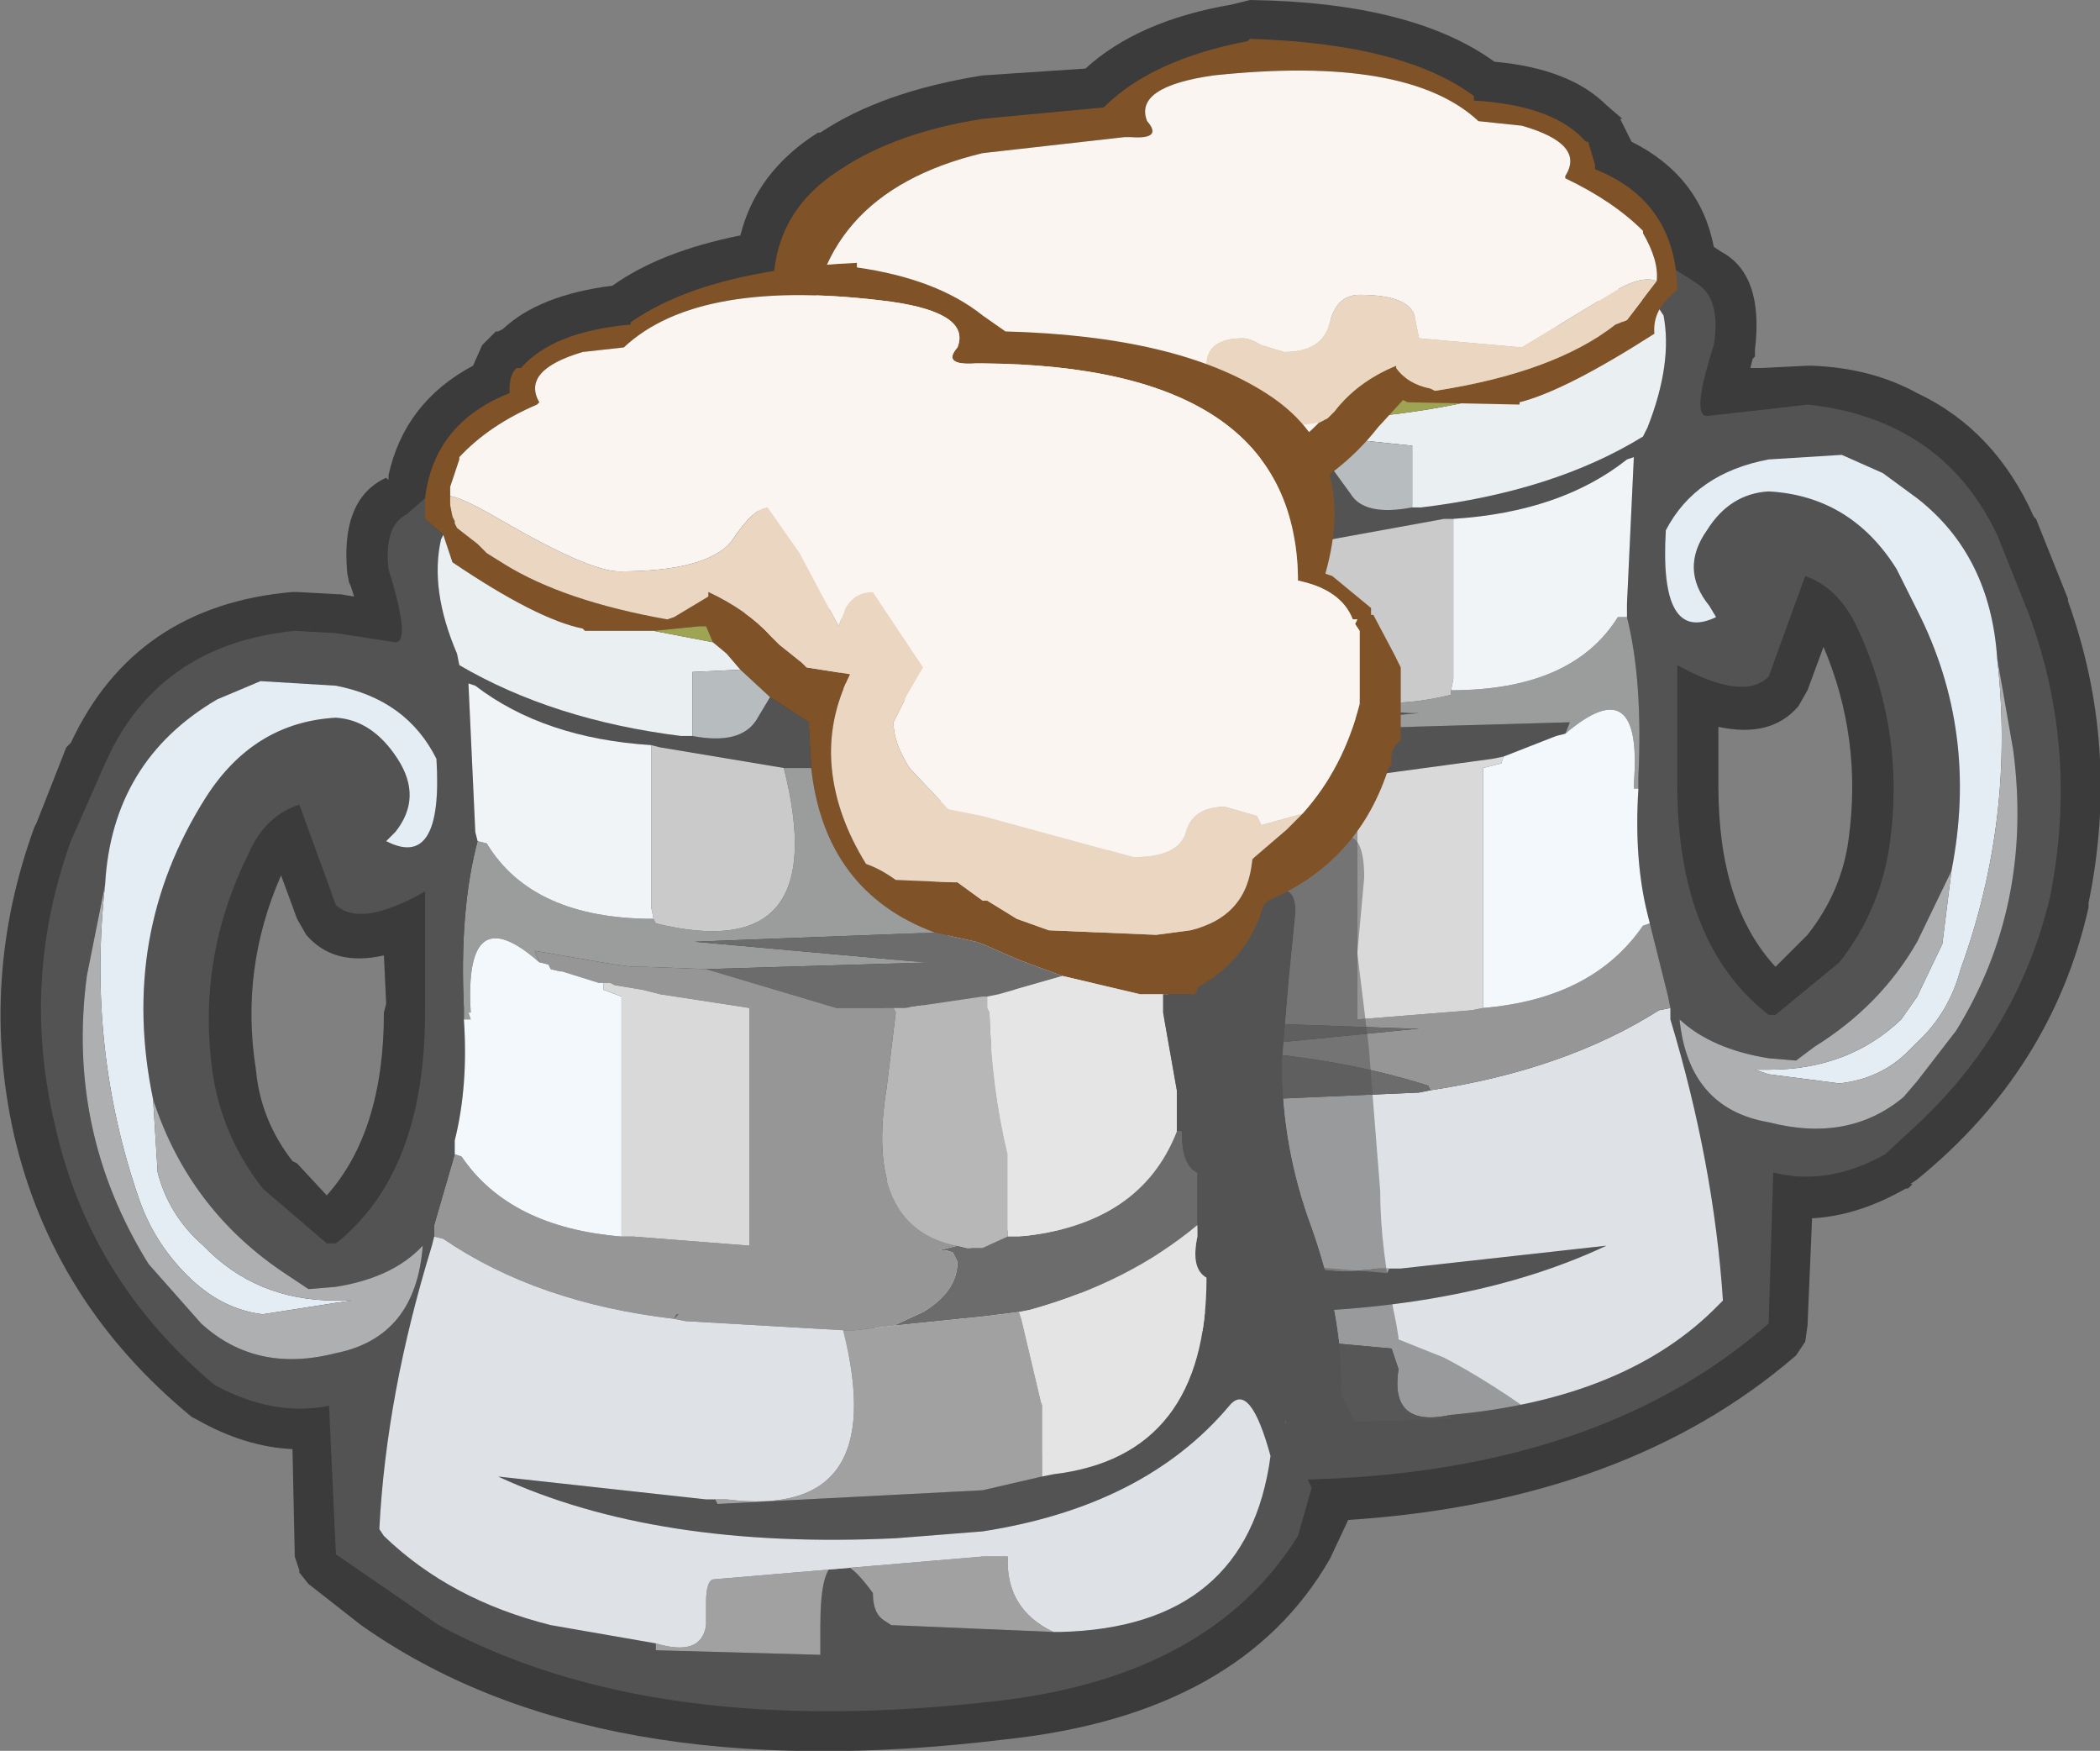 <?xml version="1.0" encoding="UTF-8" standalone="no"?>
<svg xmlns:ffdec="https://www.free-decompiler.com/flash" xmlns:xlink="http://www.w3.org/1999/xlink" ffdec:objectType="frame" height="38.3px" width="45.95px" xmlns="http://www.w3.org/2000/svg">
  <rect width="100%" height="100%" fill="#808080" stroke="none"/>
  <g transform="matrix(1.0, 0.0, 0.0, 1.0, -0.95, -5.2)">
    <use ffdec:characterId="2466" height="38.3" transform="matrix(1.0, 0.0, 0.0, 1.0, 0.95, 5.2)" width="45.95" xlink:href="#shape0"/>
  </g>
  <defs>
    <g id="shape0" transform="matrix(1.0, 0.0, 0.0, 1.0, -0.95, -5.2)">
      <path d="M40.5 20.3 L40.3 20.65 Q39.7 21.35 38.55 21.1 L38.55 22.25 38.55 22.4 Q38.55 25.0 39.8 26.35 L40.5 25.65 Q41.25 24.7 41.4 23.55 41.7 21.35 40.85 19.35 L40.5 20.3 M46.2 18.35 Q47.35 21.55 46.65 24.95 L46.65 25.05 Q45.85 28.6 42.9 31.0 L42.75 31.1 42.8 31.1 42.7 31.2 42.65 31.2 Q41.6 31.8 40.6 31.85 L40.5 34.2 40.45 34.55 40.25 34.85 Q36.55 38.05 30.45 38.45 L30.05 39.3 Q28.1 42.7 22.95 43.25 13.95 44.35 8.85 40.75 L7.7 39.85 7.5 39.6 7.5 39.55 7.4 39.25 7.35 36.9 Q6.3 36.85 5.25 36.25 L5.15 36.2 Q2.1 33.7 1.25 30.0 0.5 26.6 1.7 23.3 L1.75 23.2 2.4 21.55 2.5 21.45 Q3.9 18.45 7.35 18.15 L7.45 18.15 8.35 18.2 8.4 18.2 8.7 18.25 8.6 17.95 8.6 18.0 8.55 17.75 Q8.4 16.2 9.3 15.7 L9.4 15.65 9.45 15.7 9.45 15.6 Q9.8 14.0 11.3 13.2 L11.5 12.75 11.8 12.45 11.85 12.45 11.95 12.4 Q12.75 11.65 14.35 11.45 15.4 10.7 17.15 10.35 17.5 8.95 18.85 8.1 L18.9 8.1 Q20.25 7.2 22.45 6.85 L24.7 6.7 Q25.85 5.65 27.9 5.3 L28.3 5.2 Q31.85 5.25 33.65 6.55 35.3 6.7 36.1 7.5 L36.45 7.8 36.4 7.8 36.65 8.3 Q38.15 9.05 38.45 10.6 L38.6 10.7 Q39.55 11.2 39.35 12.85 L39.35 13.0 39.3 13.05 39.25 13.25 39.5 13.25 40.5 13.2 40.6 13.2 Q41.9 13.25 42.9 13.8 44.6 14.6 45.45 16.5 L45.5 16.55 46.2 18.3 46.2 18.35 M7.65 25.65 L7.45 25.3 7.1 24.35 Q6.2 26.4 6.55 28.6 6.65 29.7 7.35 30.6 L7.45 30.65 8.1 31.35 Q9.35 29.95 9.35 27.35 L9.4 27.15 9.35 26.1 Q8.25 26.35 7.65 25.65" fill="#3b3b3b" fill-rule="evenodd" stroke="none"/>
      <path d="M40.5 14.05 Q41.9 14.2 42.9 14.85 44.0 15.55 44.65 16.9 L45.35 18.65 Q46.45 21.65 45.8 24.85 45.1 27.75 42.9 29.8 L42.2 30.45 Q40.95 31.15 39.75 30.85 L39.65 34.15 Q34.75 38.45 25.15 37.35 L22.45 36.75 Q19.9 35.8 18.65 33.75 18.4 33.35 18.3 32.7 20.95 26.9 21.0 22.35 21.1 20.4 20.8 18.7 19.9 14.05 20.05 12.45 L20.15 11.85 22.45 10.4 Q25.4 9.05 29.75 9.2 35.05 9.3 38.15 11.45 38.6 11.8 38.45 12.75 37.95 14.3 38.3 14.3 L39.65 14.15 40.5 14.05 M44.65 19.6 Q44.5 17.35 42.9 16.1 L42.15 15.55 41.25 15.15 39.65 15.25 Q38.05 15.55 37.4 16.8 37.25 19.3 38.5 18.7 L38.35 18.45 Q37.7 17.65 38.3 16.8 38.8 16.0 39.65 15.95 41.45 16.05 42.45 17.65 L42.9 18.55 Q44.25 21.2 43.65 24.25 L42.9 25.8 Q42.1 27.2 40.65 28.1 L40.25 28.4 39.65 28.35 Q38.4 28.15 37.7 27.5 37.9 29.45 39.65 29.75 41.4 30.2 42.6 29.2 L42.9 28.85 43.75 27.75 Q45.45 25.0 45.0 21.6 L44.65 19.6 M42.3 23.65 Q42.65 21.15 41.55 18.85 41.15 18.05 40.45 17.8 L39.65 20.0 Q39.1 20.55 37.65 19.75 L37.65 21.0 37.65 22.35 Q37.65 25.85 39.65 27.4 L39.8 27.4 41.2 26.25 Q42.1 25.1 42.3 23.65 M36.5 12.75 L35.65 12.45 33.8 12.1 33.2 12.0 33.2 11.85 33.2 11.65 33.2 10.95 33.45 10.95 Q35.65 11.2 36.7 12.5 L36.65 12.65 36.5 12.75 M31.85 16.3 L32.05 16.3 Q34.95 15.95 36.9 14.75 L37.0 14.55 Q37.55 13.15 37.35 12.1 L37.25 11.95 Q33.3 9.8 26.75 10.3 L26.5 10.3 Q24.25 10.45 22.45 11.1 L20.55 12.1 21.05 14.5 21.05 14.75 Q21.75 15.25 22.45 15.55 24.5 16.4 27.35 15.65 L27.45 15.2 Q28.9 14.05 30.1 15.45 L30.5 16.0 Q30.8 16.5 31.85 16.3 M26.25 17.05 L26.05 17.05 22.45 16.1 21.45 15.6 21.55 17.7 21.55 17.95 Q21.85 18.85 22.45 19.45 23.3 20.2 24.8 20.3 L25.05 20.3 31.8 20.8 32.0 20.8 26.85 21.25 26.55 21.25 35.3 21.0 35.2 21.25 35.0 21.3 33.85 21.75 33.6 21.8 30.65 22.2 30.45 22.2 27.5 22.2 27.3 22.2 25.4 22.0 25.2 22.0 22.45 21.1 21.6 20.8 21.6 21.0 21.6 22.35 21.3 24.05 21.3 24.75 21.3 24.95 21.15 24.95 Q21.25 25.7 20.85 25.85 L20.85 26.75 20.85 27.0 20.85 27.25 Q21.0 27.95 20.65 28.15 20.65 30.95 22.45 31.95 L24.05 32.45 24.2 32.45 31.3 33.05 31.35 32.95 31.6 32.95 36.1 32.45 Q32.7 34.05 27.45 33.9 24.5 33.75 22.45 32.7 L20.15 30.85 Q19.7 30.35 19.25 32.0 19.7 35.1 22.45 35.75 L23.8 35.9 24.05 35.9 Q26.15 36.85 27.7 35.6 L27.9 35.0 Q29.15 33.3 29.05 36.15 L29.05 36.35 32.7 36.25 32.7 36.15 Q36.55 35.8 38.55 33.75 L38.65 33.65 Q38.45 30.65 37.5 27.5 L37.5 27.25 37.45 27.0 37.05 25.4 37.0 25.2 Q36.7 24.0 36.8 22.45 L36.8 22.35 36.8 22.2 Q36.9 20.1 36.55 18.7 L36.55 18.4 36.7 15.2 36.55 15.25 Q35.1 16.4 32.75 16.55 L32.55 16.55 29.8 17.05 29.65 17.05 26.25 17.05" fill="#535353" fill-rule="evenodd" stroke="none"/>
      <path d="M43.65 24.25 Q44.25 21.2 42.9 18.55 L42.45 17.65 Q41.45 16.05 39.65 15.95 38.8 16.0 38.3 16.8 37.7 17.65 38.35 18.45 L38.5 18.7 Q37.25 19.3 37.4 16.8 38.05 15.55 39.65 15.25 L41.25 15.15 42.15 15.55 42.9 16.1 Q44.5 17.35 44.65 19.6 45.05 23.1 43.85 26.4 43.6 27.35 42.9 28.0 L42.7 28.2 Q42.1 28.8 41.2 28.9 L39.65 28.7 39.35 28.6 39.65 28.6 Q41.4 28.6 42.55 27.5 L42.9 27.0 43.45 25.85 43.65 24.25" fill="#e4edf4" fill-rule="evenodd" stroke="none"/>
      <path d="M43.65 24.25 L43.45 25.85 42.9 27.0 42.55 27.5 Q41.4 28.6 39.65 28.6 L39.35 28.6 39.65 28.7 41.2 28.9 Q42.1 28.8 42.7 28.2 L42.9 28.0 Q43.6 27.35 43.85 26.4 45.05 23.1 44.65 19.6 L45.0 21.6 Q45.45 25.0 43.75 27.75 L42.9 28.85 42.6 29.2 Q41.4 30.2 39.65 29.75 37.9 29.45 37.7 27.5 38.4 28.15 39.65 28.35 L40.25 28.4 40.65 28.1 Q42.1 27.2 42.9 25.8 L43.65 24.25" fill="#adafb0" fill-rule="evenodd" stroke="none"/>
      <path d="M37.5 27.25 L37.5 27.5 Q38.45 30.65 38.65 33.65 L38.55 33.75 Q36.55 35.8 32.7 36.15 31.35 36.45 31.55 35.15 L31.4 34.7 25.4 34.15 24.95 34.15 Q25.0 35.35 24.05 35.9 L23.8 35.9 22.45 35.75 Q19.7 35.1 19.25 32.0 19.7 30.35 20.15 30.85 L22.45 32.7 Q24.5 33.75 27.45 33.9 32.7 34.05 36.1 32.45 L31.6 32.95 31.35 32.95 31.1 32.95 Q27.5 33.45 28.55 29.25 L32.0 29.1 32.25 29.05 Q35.2 28.6 37.25 27.3 L37.5 27.25" fill="#dee2e6" fill-rule="evenodd" stroke="none"/>
      <path d="M36.5 12.75 L36.65 12.65 36.7 12.5 Q35.65 11.2 33.45 10.95 L33.2 10.95 33.0 10.95 26.5 10.75 26.3 10.7 26.25 10.55 26.65 10.45 26.75 10.3 Q33.3 9.8 37.25 11.95 L37.35 12.1 Q37.55 13.15 37.0 14.55 L36.9 14.75 Q34.95 15.95 32.05 16.3 L31.85 16.3 31.85 15.45 31.85 14.95 26.15 14.35 26.6 14.35 26.85 14.35 Q32.8 14.75 36.5 12.75" fill="#eaeff2" fill-rule="evenodd" stroke="none"/>
      <path d="M33.2 10.95 L33.2 11.65 33.2 11.85 33.2 12.0 33.1 12.1 25.6 12.3 25.4 12.3 Q24.35 13.1 22.95 13.35 L22.7 13.35 22.45 13.35 Q21.5 13.25 21.7 12.1 L22.45 11.65 Q24.15 10.9 26.5 10.85 L26.5 10.75 33.0 10.95 33.2 10.95" fill="#555f65" fill-rule="evenodd" stroke="none"/>
      <path d="M33.2 12.0 L33.8 12.1 35.65 12.45 36.5 12.75 Q32.8 14.75 26.85 14.35 L26.85 14.2 Q24.4 14.15 22.95 13.35 24.35 13.1 25.4 12.3 L25.6 12.3 33.1 12.1 33.2 12.0" fill="#9fa454" fill-rule="evenodd" stroke="none"/>
      <path d="M22.95 13.35 Q24.4 14.15 26.85 14.2 L26.85 14.35 26.6 14.35 26.15 14.35 31.85 14.95 31.85 15.45 31.85 16.3 Q30.8 16.5 30.5 16.0 L30.1 15.45 Q28.9 14.05 27.45 15.2 L27.35 15.65 Q24.5 16.4 22.45 15.55 21.75 15.25 21.05 14.75 L21.05 14.5 20.55 12.1 22.45 11.1 Q24.25 10.45 26.5 10.3 L26.75 10.3 26.65 10.45 26.25 10.55 26.3 10.7 26.5 10.75 26.5 10.85 Q24.15 10.9 22.45 11.65 L21.7 12.1 Q21.5 13.25 22.45 13.35 L22.7 13.35 22.95 13.35" fill="#b7bcbf" fill-rule="evenodd" stroke="none"/>
      <path d="M26.25 17.05 L29.65 17.05 29.8 17.05 Q28.7 21.35 32.7 20.4 L32.7 20.3 Q35.35 20.3 36.35 18.7 L36.55 18.7 Q36.9 20.1 36.8 22.2 L36.8 22.35 36.8 22.45 36.7 22.45 36.7 22.35 Q36.9 19.8 35.2 21.25 L35.3 21.0 26.55 21.25 26.85 21.25 32.0 20.8 31.8 20.8 25.05 20.3 Q26.25 19.45 26.25 17.25 L26.25 17.05" fill="#9b9c9c" fill-rule="evenodd" stroke="none"/>
      <path d="M29.8 17.05 L32.55 16.55 32.75 16.55 32.75 20.05 32.7 20.3 32.7 20.4 Q28.7 21.35 29.8 17.05" fill="#cacaca" fill-rule="evenodd" stroke="none"/>
      <path d="M32.75 16.55 Q35.1 16.4 36.55 15.25 L36.7 15.2 36.55 18.4 36.55 18.7 36.35 18.7 Q35.35 20.3 32.7 20.3 L32.75 20.05 32.75 16.55" fill="#f0f4f7" fill-rule="evenodd" stroke="none"/>
      <path d="M25.05 20.3 L24.8 20.3 Q23.3 20.2 22.45 19.45 21.85 18.85 21.55 17.95 L21.55 17.7 21.45 15.6 22.45 16.1 26.05 17.05 26.25 17.05 26.25 17.25 Q26.25 19.45 25.05 20.3 M21.3 24.95 L21.3 24.75 21.3 24.05 21.6 22.35 21.6 21.0 21.6 20.8 22.45 21.1 25.2 22.0 25.4 22.0 25.4 22.2 25.4 22.35 24.95 25.4 24.95 27.0 24.95 27.25 24.75 27.25 Q23.35 27.1 22.45 26.45 21.7 25.9 21.3 24.95" fill="#e5e5e5" fill-rule="evenodd" stroke="none"/>
      <path d="M25.4 22.0 L27.3 22.2 27.5 22.2 Q27.4 22.25 27.45 22.35 L27.6 24.05 Q28.05 27.05 26.1 27.5 L25.85 27.5 24.95 27.25 24.95 27.0 24.95 25.4 25.4 22.35 25.4 22.2 25.4 22.0" fill="#b7b7b7" fill-rule="evenodd" stroke="none"/>
      <path d="M37.05 25.4 L37.45 27.0 37.5 27.25 37.25 27.3 Q35.2 28.6 32.25 29.05 L32.2 28.95 Q30.0 28.25 27.25 28.15 L27.45 28.15 32.0 27.7 31.75 27.7 26.1 27.5 Q28.05 27.05 27.6 24.05 L27.45 22.35 Q27.4 22.25 27.5 22.2 L30.45 22.2 30.65 22.2 30.65 22.35 30.65 27.25 30.65 27.5 33.15 27.3 33.4 27.25 Q35.8 27.05 36.9 25.45 L37.05 25.4" fill="#969696" fill-rule="evenodd" stroke="none"/>
      <path d="M20.45 20.25 L20.05 20.4 Q19.3 20.4 18.3 19.6 L17.25 18.65 Q17.3 18.0 18.9 18.8 20.6 19.6 20.6 19.85 L20.45 20.25" fill="#e2e2e2" fill-rule="evenodd" stroke="none"/>
      <path d="M20.85 27.0 L20.85 26.75 20.85 25.85 Q21.25 25.7 21.15 24.95 L21.3 24.95 Q21.7 25.9 22.45 26.45 23.35 27.1 24.75 27.25 L24.95 27.25 25.85 27.5 26.1 27.5 31.75 27.7 32.0 27.7 27.45 28.15 27.25 28.15 Q30.0 28.25 32.2 28.95 L32.25 29.05 32.0 29.1 28.55 29.25 28.35 29.25 24.75 28.8 24.5 28.8 22.45 28.05 20.85 27.0" fill="#6c6c6c" fill-rule="evenodd" stroke="none"/>
      <path d="M24.2 32.45 L24.05 32.45 22.45 31.95 Q20.65 30.95 20.65 28.15 21.0 27.95 20.85 27.25 L20.85 27.0 22.45 28.05 24.5 28.8 24.75 28.8 24.7 29.05 24.2 30.85 24.2 32.25 24.2 32.45" fill="#e4e4e4" fill-rule="evenodd" stroke="none"/>
      <path d="M30.65 22.2 L33.6 21.8 33.85 21.75 33.8 21.9 33.4 22.0 33.4 22.35 33.4 27.0 33.4 27.25 33.15 27.3 30.65 27.5 30.65 27.25 30.65 22.35 30.65 22.2" fill="#d9d9d9" fill-rule="evenodd" stroke="none"/>
      <path d="M36.8 22.45 Q36.7 24.0 37.0 25.2 L37.05 25.4 36.9 25.45 Q35.8 27.05 33.4 27.25 L33.4 27.0 33.4 22.35 33.4 22.0 33.8 21.9 33.85 21.75 35.0 21.3 35.2 21.25 Q36.9 19.8 36.7 22.35 L36.7 22.45 36.8 22.45" fill="#f3f8fc" fill-rule="evenodd" stroke="none"/>
      <path d="M31.35 32.95 L31.3 33.05 24.2 32.45 24.2 32.25 24.2 30.85 24.7 29.05 24.75 28.8 28.35 29.25 28.55 29.25 Q27.5 33.45 31.1 32.95 L31.35 32.95" fill="#a1a1a1" fill-rule="evenodd" stroke="none"/>
      <path d="M32.7 36.15 L32.7 36.25 29.05 36.35 29.05 36.15 Q29.15 33.3 27.9 35.0 L27.7 35.6 Q26.15 36.85 24.05 35.9 25.0 35.35 24.95 34.15 L25.4 34.15 31.4 34.7 31.55 35.15 Q31.35 36.45 32.7 36.15" fill="#5c5c5c" fill-rule="evenodd" stroke="none"/>
      <path d="M26.85 26.3 Q26.85 25.9 27.15 25.65 L27.6 24.8 Q27.75 24.1 28.25 24.1 28.5 24.15 28.7 24.35 L28.85 24.7 28.7 24.75 Q28.2 25.0 27.65 25.6 L26.85 26.3 M28.95 36.1 L28.9 36.1 Q28.05 36.1 27.7 34.15 L27.7 34.1 28.45 35.4 28.95 36.1" fill="#535353" fill-opacity="0.8" fill-rule="evenodd" stroke="none"/>
      <path d="M30.65 36.5 L30.5 36.8 Q30.35 37.0 30.05 37.0 29.55 37.0 28.95 36.1 L28.45 35.4 27.7 34.1 27.3 33.0 27.15 32.1 27.0 30.75 26.85 29.0 26.95 28.3 26.8 28.2 Q26.6 28.1 26.55 27.75 L26.5 27.3 Q26.5 26.45 26.75 26.35 L26.85 26.3 27.65 25.6 Q28.2 25.0 28.7 24.75 L28.85 24.7 Q29.3 24.55 29.3 25.15 L29.15 26.65 29.0 28.45 Q29.0 30.3 29.65 32.05 30.3 33.9 30.3 35.4 L30.3 35.7 30.65 36.4 30.65 36.5" fill="#535353" fill-rule="evenodd" stroke="none"/>
      <path d="M28.7 24.35 Q28.9 23.45 29.5 23.65 L29.85 23.95 30.25 23.55 Q30.8 23.3 30.8 24.4 L30.65 26.05 30.9 28.1 31.15 31.25 Q31.15 32.5 31.5 34.15 L31.55 34.45 31.55 34.5 31.8 34.6 32.55 34.9 Q33.6 35.45 34.75 36.3 34.75 36.85 34.05 36.85 L33.8 36.75 33.55 36.65 Q33.2 37.0 32.85 37.0 32.35 37.0 31.55 36.3 L31.05 36.65 30.65 36.55 30.65 36.5 30.65 36.4 30.3 35.7 30.3 35.4 Q30.3 33.9 29.65 32.05 29.0 30.3 29.0 28.45 L29.15 26.65 29.3 25.15 Q29.3 24.55 28.85 24.7 L28.7 24.35 M27.15 32.1 L27.1 31.9 26.8 30.35 26.9 30.05 26.8 28.6 26.8 28.35 26.8 28.2 26.95 28.3 26.85 29.0 27.0 30.75 27.15 32.1" fill="#535353" fill-opacity="0.498" fill-rule="evenodd" stroke="none"/>
      <path d="M37.2 11.35 Q37.25 10.9 36.9 10.3 L36.9 10.25 Q36.25 9.6 35.2 9.1 L35.2 9.05 Q35.65 8.35 34.25 7.95 L33.3 7.85 Q31.75 6.4 27.5 6.85 25.75 7.1 26.05 7.85 26.4 8.25 25.7 8.2 L25.55 8.2 22.45 8.55 Q18.7 9.45 18.65 12.9 L18.65 13.0 Q17.75 13.15 17.5 13.8 L17.45 13.8 17.35 13.8 17.05 13.7 17.05 13.55 17.05 13.5 17.95 12.8 18.05 12.8 Q17.35 10.15 19.35 8.9 20.55 8.1 22.45 7.8 L25.1 7.55 Q26.15 6.5 28.25 6.1 L28.3 6.05 Q31.65 6.15 33.2 7.3 L33.2 7.4 Q34.95 7.5 35.65 8.3 L35.7 8.3 35.85 8.8 35.85 8.9 Q37.6 9.6 37.65 11.5 L37.65 11.55 Q37.1 11.95 37.15 12.5 35.2 13.75 34.2 14.0 L34.2 14.05 31.75 14.0 31.65 13.95 31.1 14.55 Q30.4 15.45 29.3 16.05 L29.25 16.1 Q29.4 20.05 25.75 20.85 L24.75 21.15 Q23.8 21.7 22.45 21.95 L22.1 22.0 20.9 22.0 20.85 21.9 20.85 21.8 Q19.75 21.15 19.4 19.95 L19.3 19.9 Q17.3 19.05 16.65 16.95 L16.65 16.8 16.65 16.65 17.4 18.15 17.45 18.25 17.8 17.4 17.8 17.3 Q17.35 16.6 17.25 15.65 L17.3 15.65 Q17.9 17.75 19.65 18.95 19.75 20.6 21.75 20.7 L22.45 20.7 24.05 20.6 26.1 19.55 26.2 19.55 27.4 19.5 28.05 19.1 Q29.45 17.05 28.45 15.05 29.2 15.05 29.7 14.55 L29.8 14.45 30.0 14.35 30.15 14.2 Q30.65 13.55 31.5 13.2 L31.5 13.25 Q31.75 13.6 32.25 13.7 L32.35 13.75 Q34.95 13.35 36.3 12.3 L36.55 12.2 37.2 11.35" fill="#805228" fill-rule="evenodd" stroke="none"/>
      <path d="M37.2 11.35 L36.55 12.2 36.3 12.3 Q34.95 13.35 32.35 13.75 L32.25 13.7 Q31.75 13.6 31.5 13.25 L31.5 13.2 Q30.65 13.55 30.15 14.2 L30.0 14.35 29.8 14.45 28.65 14.6 27.9 13.95 27.35 13.2 Q27.35 12.6 28.15 12.6 28.3 12.6 28.55 12.75 L29.05 12.9 Q29.9 12.9 30.05 12.25 30.2 11.65 30.7 11.65 31.75 11.65 31.9 12.1 L32.0 12.6 34.25 12.8 36.15 11.65 Q36.85 11.2 37.2 11.35" fill="#ebd6c2" fill-rule="evenodd" stroke="none"/>
      <path d="M17.3 15.65 L17.25 15.65 Q17.35 16.6 17.8 17.3 L17.8 17.4 17.45 18.25 17.4 18.15 16.65 16.65 16.65 16.8 16.65 16.95 16.6 16.95 Q16.65 16.55 16.4 16.45 L16.4 16.3 16.4 14.8 16.55 14.55 17.0 13.7 17.05 13.7 17.35 13.8 17.45 13.8 17.45 13.9 17.3 14.05 17.3 14.55 17.3 15.55 17.3 15.65" fill="#1b1b1b" fill-rule="evenodd" stroke="none"/>
      <path d="M17.45 13.8 L17.5 13.8 Q17.75 13.15 18.65 13.0 L18.65 12.9 Q18.7 9.45 22.45 8.55 L25.55 8.2 25.7 8.2 Q26.4 8.25 26.05 7.85 25.75 7.1 27.5 6.85 31.75 6.4 33.3 7.85 L34.25 7.95 Q35.65 8.35 35.2 9.05 L35.2 9.1 Q36.25 9.6 36.9 10.25 L36.9 10.3 Q37.25 10.9 37.2 11.35 36.85 11.2 36.15 11.65 L34.25 12.8 32.0 12.6 31.9 12.1 Q31.75 11.65 30.7 11.65 30.2 11.65 30.05 12.25 29.9 12.9 29.05 12.9 L28.55 12.75 Q28.3 12.6 28.15 12.6 27.35 12.6 27.35 13.2 L27.9 13.95 28.65 14.6 29.8 14.45 29.7 14.55 Q29.2 15.05 28.45 15.05 29.45 17.05 28.05 19.1 L27.4 19.5 26.2 19.55 26.1 19.55 24.05 20.6 22.45 20.7 21.75 20.7 Q19.75 20.6 19.65 18.95 17.9 17.75 17.3 15.65 L17.3 15.55 17.3 14.55 17.3 14.05 17.45 13.9 17.45 13.8" fill="#faf5f1" fill-rule="evenodd" stroke="none"/>
      <path d="M10.25 16.1 Q10.45 14.45 12.1 13.8 L12.1 13.7 Q12.1 13.4 12.25 13.25 L12.35 13.25 Q13.05 12.45 14.75 12.3 L14.75 12.25 Q16.4 11.1 19.7 10.95 L19.7 11.05 Q21.45 11.3 22.45 12.1 L22.95 12.45 Q26.7 12.55 28.65 13.8 30.7 15.1 29.95 17.75 L30.1 17.8 30.95 18.5 30.95 18.55 30.95 18.65 31.0 18.65 31.45 19.5 31.6 19.8 31.6 21.3 31.6 21.4 Q31.35 21.55 31.4 21.95 L31.35 21.95 Q30.7 24.05 28.7 24.9 L28.6 25.0 Q28.25 26.2 27.15 26.8 L27.15 26.85 27.1 26.95 27.0 26.95 26.4 26.95 25.9 26.95 24.2 26.55 23.25 26.2 22.45 25.85 22.3 25.8 21.4 25.6 Q19.0 24.7 18.7 22.0 L18.65 21.1 18.65 21.0 17.8 20.45 17.15 19.85 16.85 19.5 16.55 19.25 16.4 18.9 16.25 18.9 15.25 19.0 13.75 19.0 13.7 18.95 Q12.7 18.75 10.85 17.5 L10.65 16.9 10.25 16.55 10.25 16.5 10.25 16.1 M29.45 23.0 Q30.35 22.0 30.7 20.6 L30.7 20.55 30.7 19.5 30.7 19.0 30.6 18.85 30.65 18.75 30.55 18.75 Q30.3 18.1 29.35 17.9 L29.35 17.8 Q29.25 13.2 22.45 13.15 L22.4 13.15 22.3 13.15 Q21.55 13.2 21.9 12.8 22.2 12.05 20.45 11.8 16.25 11.25 14.6 12.8 L13.7 12.9 Q12.35 13.3 12.75 14.0 L12.7 14.05 Q11.65 14.5 11.0 15.2 L11.0 15.25 10.8 15.85 10.8 16.25 10.85 16.5 10.9 16.6 10.9 16.65 10.95 16.75 11.4 17.1 11.6 17.3 12.0 17.55 Q13.3 18.35 15.55 18.75 L15.7 18.7 16.45 18.25 16.45 18.15 Q17.3 18.55 17.8 19.1 L18.0 19.3 18.25 19.5 18.5 19.7 18.6 19.8 19.55 19.95 Q19.05 20.95 19.15 22.0 19.25 23.05 19.9 24.1 20.2 24.2 20.55 24.45 L21.8 24.5 21.9 24.5 22.45 24.9 22.55 24.9 23.2 25.3 23.9 25.55 26.25 25.65 27.0 25.55 Q28.25 25.25 28.35 24.0 L28.4 23.95 29.1 23.35 29.45 23.0" fill="#805228" fill-rule="evenodd" stroke="none"/>
      <path d="M29.45 23.0 L29.1 23.35 28.4 23.95 28.35 24.0 Q28.25 25.25 27.0 25.55 L26.25 25.65 23.9 25.55 23.2 25.3 22.55 24.9 22.45 24.9 21.9 24.5 21.8 24.5 20.55 24.45 Q20.2 24.2 19.9 24.1 19.25 23.05 19.15 22.0 19.05 20.95 19.55 19.95 L18.6 19.8 18.5 19.7 18.25 19.5 18.0 19.3 17.8 19.1 Q17.3 18.55 16.45 18.15 L16.45 18.25 15.7 18.7 15.55 18.75 Q13.3 18.35 12.0 17.55 L11.6 17.3 11.4 17.1 10.95 16.75 10.9 16.65 10.9 16.6 10.85 16.5 10.8 16.25 10.8 16.05 Q11.1 16.1 11.95 16.6 13.85 17.7 14.5 17.7 16.4 17.7 16.95 17.05 17.45 16.3 17.75 16.3 L18.45 17.3 19.3 18.9 19.45 18.5 Q19.65 18.15 20.05 18.15 L21.15 19.8 20.8 20.4 20.5 21.0 Q20.5 21.45 20.85 22.0 L21.7 22.9 22.45 23.05 25.75 23.95 Q26.75 23.95 26.9 23.4 27.05 22.85 27.75 22.85 L28.45 23.05 28.55 23.25 29.45 23.0" fill="#ebd6c2" fill-rule="evenodd" stroke="none"/>
      <path d="M18.7 22.0 Q19.0 24.7 21.4 25.6 L16.15 25.8 21.15 26.25 21.4 26.25 16.4 26.4 15.05 26.35 14.8 26.35 14.4 26.3 12.65 26.0 12.75 26.25 Q11.1 24.8 11.25 27.35 L11.2 27.35 11.25 27.5 11.1 27.5 11.1 27.35 11.1 27.25 Q11.0 25.1 11.4 23.6 L11.6 23.65 Q12.6 25.3 15.25 25.3 L15.3 25.4 Q19.2 26.35 18.1 22.0 L18.3 22.0 18.7 22.0" fill="#9b9c9c" fill-rule="evenodd" stroke="none"/>
      <path d="M21.4 25.6 L22.3 25.8 22.45 25.85 23.25 26.2 24.2 26.55 22.8 26.95 22.55 27.0 22.45 27.0 20.75 27.25 20.5 27.25 19.25 27.25 16.4 26.4 21.4 26.25 21.15 26.25 16.15 25.8 21.4 25.6 M15.7 34.05 L15.75 33.95 15.8 33.95 15.7 34.05 M20.5 34.2 L21.15 33.9 Q21.9 33.45 21.9 32.8 L21.8 32.6 21.65 32.55 21.5 32.55 21.9 32.45 22.1 32.5 22.45 32.5 23.0 32.25 23.25 32.25 Q25.9 32.0 26.7 29.95 L26.8 29.95 Q26.8 30.7 27.15 30.85 L27.15 31.8 27.15 32.0 Q25.65 33.25 23.5 33.85 L23.25 33.9 22.45 34.0 20.5 34.2" fill="#6c6c6c" fill-rule="evenodd" stroke="none"/>
      <path d="M21.9 32.45 Q19.85 32.05 20.35 29.0 L20.55 27.35 20.5 27.25 20.75 27.25 22.45 27.0 22.55 27.0 22.55 27.25 22.6 27.35 Q22.65 29.0 23.0 30.45 L23.0 32.0 23.0 32.25 22.45 32.5 22.1 32.5 21.9 32.45" fill="#b7b7b7" fill-rule="evenodd" stroke="none"/>
      <path d="M12.75 26.25 L12.65 26.0 14.4 26.3 14.8 26.35 15.05 26.35 16.4 26.4 19.25 27.25 20.5 27.25 20.55 27.35 20.35 29.0 Q19.85 32.05 21.9 32.45 L21.5 32.55 21.65 32.55 21.8 32.6 21.9 32.8 Q21.9 33.45 21.15 33.9 L20.5 34.2 19.65 34.3 19.4 34.3 15.95 34.1 15.7 34.05 Q12.7 33.7 10.65 32.3 L10.45 32.25 10.45 32.0 10.9 30.45 11.05 30.5 Q12.1 32.05 14.55 32.25 L14.8 32.25 17.35 32.45 17.35 32.25 17.35 27.35 17.35 27.25 15.4 26.95 15.0 26.85 14.4 26.75 14.3 26.7 14.15 26.7 14.05 26.7 13.25 26.45 13.2 26.45 13.0 26.4 12.95 26.3 12.75 26.25 M15.7 34.05 L15.8 33.95 15.75 33.95 15.7 34.05" fill="#969696" fill-rule="evenodd" stroke="none"/>
      <path d="M24.2 26.55 L25.9 26.95 26.4 26.95 26.4 27.35 26.7 29.05 26.7 29.7 26.7 29.95 Q25.9 32.0 23.25 32.25 L23.0 32.25 23.0 32.0 23.0 30.45 Q22.65 29.0 22.6 27.35 L22.55 27.25 22.55 27.0 22.8 26.95 24.2 26.55" fill="#e5e5e5" fill-rule="evenodd" stroke="none"/>
      <path d="M10.25 16.1 L10.25 16.5 10.25 16.55 10.65 16.9 10.6 17.0 Q10.35 18.1 10.95 19.5 L11.0 19.75 Q13.05 20.95 15.85 21.3 L16.1 21.3 Q17.15 21.5 17.5 20.95 L17.8 20.45 18.65 21.0 18.65 21.1 18.7 22.0 18.3 22.0 18.1 22.0 15.4 21.55 15.2 21.5 Q12.85 21.35 11.35 20.2 L11.2 20.15 11.35 23.4 11.4 23.6 Q11.0 25.1 11.1 27.25 L11.1 27.35 11.1 27.5 Q11.2 28.95 10.9 30.15 L10.9 30.45 10.45 32.0 10.45 32.25 10.4 32.45 Q9.4 35.7 9.25 38.65 L9.35 38.8 Q10.8 40.2 13.0 40.75 L15.3 41.15 15.3 41.3 18.9 41.4 18.9 41.15 18.9 40.75 Q18.9 38.45 20.05 40.05 20.05 40.5 20.3 40.65 L20.45 40.75 24.0 40.9 24.15 40.9 Q28.25 40.8 28.75 37.05 28.3 35.4 27.85 35.95 26.0 38.15 22.45 38.7 L20.55 38.85 Q15.3 39.1 11.85 37.5 L16.4 38.0 16.6 38.0 16.65 38.1 22.45 37.8 23.75 37.5 24.0 37.45 Q27.35 37.05 27.35 33.15 27.0 32.95 27.15 32.25 L27.15 32.0 27.15 31.8 27.15 30.85 Q26.8 30.7 26.8 29.95 L26.7 29.95 26.7 29.7 26.7 29.05 26.4 27.35 26.4 26.95 27.0 26.95 27.0 27.35 Q27.0 31.9 29.65 37.75 L29.35 38.8 Q27.45 41.85 22.85 42.4 15.25 43.3 10.55 40.75 L8.3 39.2 8.15 35.95 Q6.95 36.2 5.65 35.5 2.9 33.2 2.15 29.8 1.4 26.65 2.5 23.6 L3.25 21.9 Q4.4 19.3 7.4 19.0 L8.3 19.05 9.6 19.25 Q9.95 19.25 9.45 17.65 9.35 16.7 9.85 16.45 L10.25 16.1 M4.3 29.25 Q3.55 25.65 5.45 22.65 6.5 21.0 8.3 20.9 9.1 20.95 9.65 21.8 10.2 22.65 9.6 23.4 L9.4 23.6 Q10.65 24.25 10.5 21.8 9.85 20.5 8.3 20.2 L6.65 20.1 5.7 20.5 Q3.4 21.85 3.25 24.55 L2.85 26.55 Q2.4 29.95 4.2 32.85 L5.35 34.15 Q6.55 35.25 8.3 34.8 10.05 34.45 10.2 32.45 9.55 33.15 8.3 33.35 L7.7 33.4 7.25 33.1 Q5.1 31.7 4.3 29.25 M6.4 23.85 Q5.25 26.15 5.6 28.65 5.8 30.05 6.7 31.2 L8.1 32.4 8.3 32.4 Q10.25 30.85 10.25 27.35 L10.25 26.0 10.25 24.7 Q8.85 25.5 8.3 25.0 L7.5 22.8 Q6.75 23.05 6.4 23.85" fill="#535353" fill-rule="evenodd" stroke="none"/>
      <path d="M10.65 16.9 L10.85 17.5 Q12.7 18.75 13.7 18.95 L13.75 19.0 15.25 19.0 16.55 19.25 16.85 19.5 17.15 19.85 16.1 19.9 16.1 20.4 16.1 21.3 15.85 21.3 Q13.05 20.95 11.0 19.75 L10.95 19.5 Q10.35 18.1 10.6 17.0 L10.65 16.9" fill="#eaeff2" fill-rule="evenodd" stroke="none"/>
      <path d="M3.25 24.55 Q3.4 21.85 5.7 20.5 L6.65 20.1 8.3 20.2 Q9.85 20.5 10.5 21.8 10.65 24.25 9.4 23.6 L9.6 23.4 Q10.2 22.65 9.65 21.8 9.1 20.95 8.3 20.9 6.5 21.0 5.45 22.65 3.55 25.65 4.3 29.25 L4.4 30.85 Q4.65 31.8 5.4 32.45 6.55 33.65 8.3 33.65 L8.65 33.65 8.3 33.7 6.7 33.95 Q5.85 33.85 5.15 33.2 4.35 32.45 4.0 31.45 2.85 28.15 3.25 24.55" fill="#e4edf4" fill-rule="evenodd" stroke="none"/>
      <path d="M3.25 24.55 Q2.85 28.15 4.0 31.45 4.35 32.45 5.15 33.2 5.85 33.85 6.7 33.95 L8.3 33.7 8.65 33.65 8.3 33.65 Q6.55 33.65 5.4 32.45 4.65 31.8 4.4 30.85 L4.3 29.25 Q5.1 31.7 7.25 33.1 L7.7 33.4 8.3 33.35 Q9.55 33.15 10.2 32.45 10.05 34.45 8.3 34.8 6.55 35.25 5.35 34.15 L4.2 32.85 Q2.4 29.95 2.85 26.55 L3.25 24.55" fill="#adafb0" fill-rule="evenodd" stroke="none"/>
      <path d="M15.25 19.0 L16.25 18.9 16.4 18.9 16.55 19.25 15.25 19.0" fill="#9fa454" fill-rule="evenodd" stroke="none"/>
      <path d="M17.15 19.85 L17.8 20.45 17.5 20.95 Q17.15 21.5 16.1 21.3 L16.1 20.4 16.1 19.9 17.15 19.85" fill="#b7bcbf" fill-rule="evenodd" stroke="none"/>
      <path d="M15.25 25.3 L15.2 25.05 15.2 21.5 15.4 21.55 18.1 22.0 Q19.2 26.35 15.3 25.4 L15.25 25.3" fill="#cacaca" fill-rule="evenodd" stroke="none"/>
      <path d="M15.25 25.3 Q12.6 25.3 11.6 23.65 L11.4 23.6 11.35 23.4 11.2 20.15 11.35 20.2 Q12.85 21.35 15.2 21.5 L15.2 25.05 15.25 25.3" fill="#f0f4f7" fill-rule="evenodd" stroke="none"/>
      <path d="M11.1 27.5 L11.25 27.5 11.2 27.35 11.25 27.35 Q11.1 24.8 12.75 26.25 L12.95 26.3 13.0 26.4 13.2 26.45 13.25 26.45 14.05 26.7 14.15 26.7 14.15 26.85 14.55 27.0 14.55 27.35 14.55 32.0 14.55 32.25 Q12.1 32.05 11.05 30.5 L10.9 30.45 10.9 30.15 Q11.2 28.95 11.1 27.5" fill="#f3f8fc" fill-rule="evenodd" stroke="none"/>
      <path d="M14.15 26.7 L14.3 26.7 14.4 26.75 15.0 26.85 15.4 26.95 17.35 27.25 17.35 27.35 17.35 32.25 17.35 32.45 14.8 32.25 14.55 32.25 14.55 32.0 14.55 27.35 14.55 27.0 14.15 26.85 14.15 26.7" fill="#d9d9d9" fill-rule="evenodd" stroke="none"/>
      <path d="M19.4 34.3 L19.65 34.3 20.5 34.2 22.45 34.0 23.25 33.9 23.3 34.05 23.75 35.95 23.75 37.3 23.75 37.5 22.45 37.8 16.65 38.1 16.6 38.0 16.85 38.0 Q20.45 38.45 19.4 34.3 M15.3 41.15 Q16.3 41.45 16.4 40.75 L16.4 40.25 Q16.4 39.8 16.55 39.75 L22.45 39.25 22.55 39.25 23.0 39.25 Q22.95 40.4 24.0 40.9 L20.45 40.75 20.3 40.65 Q20.05 40.5 20.05 40.05 18.9 38.45 18.9 40.75 L18.9 41.15 18.9 41.4 15.3 41.3 15.3 41.15" fill="#a1a1a1" fill-rule="evenodd" stroke="none"/>
      <path d="M10.45 32.25 L10.65 32.3 Q12.7 33.7 15.7 34.05 L15.95 34.1 19.4 34.3 Q20.45 38.45 16.85 38.0 L16.6 38.0 16.4 38.0 11.85 37.5 Q15.3 39.1 20.55 38.85 L22.45 38.7 Q26.0 38.15 27.85 35.95 28.3 35.4 28.75 37.05 28.25 40.8 24.15 40.9 L24.0 40.9 Q22.95 40.4 23.0 39.25 L22.55 39.25 22.45 39.25 16.55 39.75 Q16.4 39.8 16.4 40.25 L16.4 40.75 Q16.3 41.45 15.3 41.15 L13.0 40.75 Q10.8 40.2 9.35 38.8 L9.25 38.65 Q9.4 35.7 10.4 32.45 L10.45 32.25" fill="#dee2e6" fill-rule="evenodd" stroke="none"/>
      <path d="M23.75 37.5 L23.75 37.3 23.75 35.95 23.3 34.05 23.25 33.9 23.5 33.85 Q25.65 33.25 27.15 32.0 L27.15 32.25 Q27.0 32.95 27.35 33.15 27.35 37.05 24.0 37.45 L23.75 37.5" fill="#e4e4e4" fill-rule="evenodd" stroke="none"/>
      <path d="M10.8 16.25 L10.8 15.85 11.0 15.25 11.0 15.2 Q11.65 14.5 12.7 14.05 L12.75 14.0 Q12.35 13.3 13.7 12.9 L14.6 12.8 Q16.25 11.25 20.45 11.8 22.2 12.05 21.9 12.8 21.55 13.2 22.3 13.15 L22.4 13.15 22.45 13.15 Q29.25 13.2 29.35 17.8 L29.35 17.9 Q30.3 18.1 30.55 18.75 L30.65 18.75 30.6 18.85 30.7 19.0 30.7 19.5 30.7 20.55 30.7 20.6 Q30.35 22.0 29.45 23.0 L28.55 23.25 28.45 23.05 27.75 22.85 Q27.05 22.85 26.9 23.4 26.75 23.95 25.75 23.95 L22.45 23.05 21.7 22.9 20.85 22.0 Q20.5 21.45 20.5 21.0 L20.8 20.4 21.15 19.8 20.05 18.15 Q19.65 18.15 19.45 18.5 L19.3 18.9 18.45 17.3 17.75 16.3 Q17.45 16.3 16.95 17.05 16.4 17.7 14.5 17.7 13.85 17.7 11.95 16.6 11.1 16.1 10.8 16.05 L10.8 16.25" fill="#faf5f1" fill-rule="evenodd" stroke="none"/>
    </g>
  </defs>
</svg>
